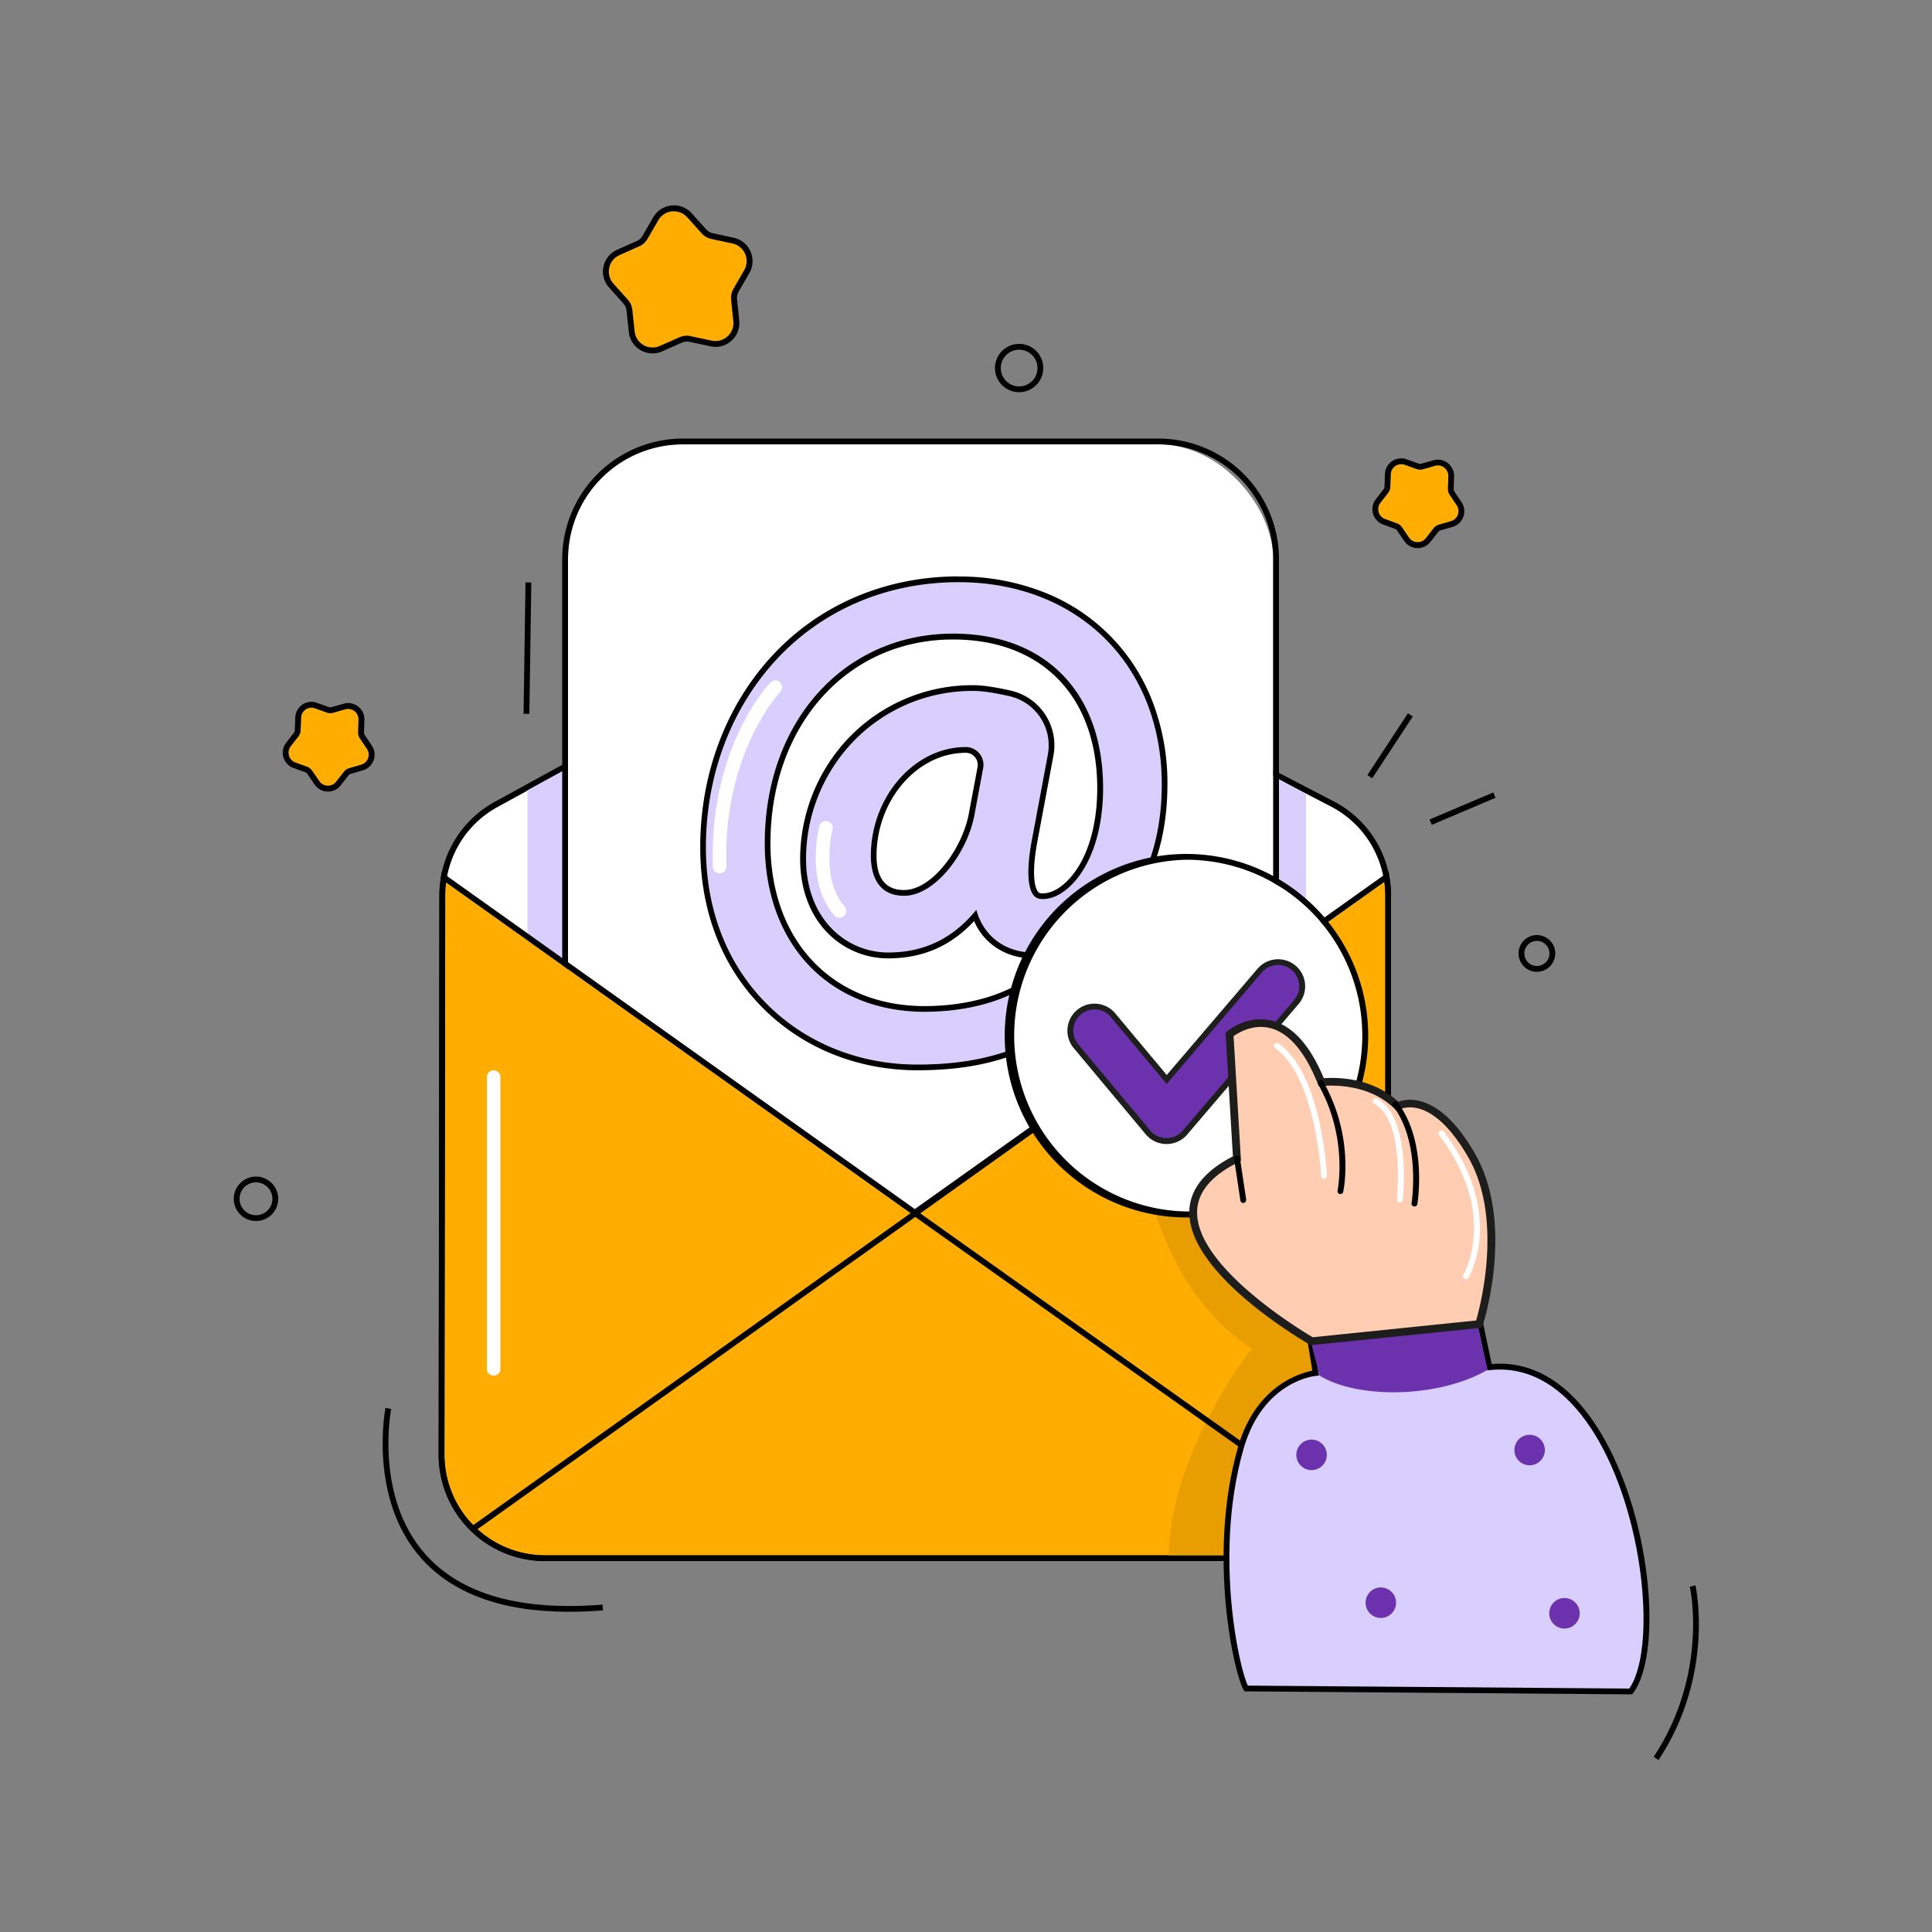 <svg id="illustration" xmlns="http://www.w3.org/2000/svg" viewBox="0 0 1000 1000"><rect x="0" y="0" width="1000" height="1000" fill="#808080" stroke="none"/><defs><style>.cls-1{fill:#fff;}.cls-2{fill:#d9cfff;}.cls-3{fill:#ffad00;}.cls-4{fill:#e89d00;}.cls-5{fill:#6c32ad;}.cls-6{fill:#1d1f1c;}.cls-7{fill:#ffcdb2;}.cls-8{fill:#1d1e1b;}</style></defs><path class="cls-1" d="M664.94,805H282.13a52.06,52.06,0,0,1-52.06-52.13l.39-289.6a52,52,0,0,1,27-45.57L443.14,315.86a52.06,52.06,0,0,1,49-.56L688.92,417.43A52.06,52.06,0,0,1,717,463.63V752.94A52.06,52.06,0,0,1,664.94,805Z"/><path d="M468.18,309.45a51.94,51.94,0,0,1,24,5.85L688.92,417.43A52.06,52.06,0,0,1,717,463.63V752.94A52.06,52.06,0,0,1,664.94,805H282.13a52.06,52.06,0,0,1-52.06-52.13l.39-289.6a52,52,0,0,1,27-45.57L443.14,315.86a52.07,52.07,0,0,1,25-6.41m0-3v0h0a55.19,55.19,0,0,0-26.48,6.78L256,415.07a55.07,55.07,0,0,0-28.58,48.2l-.39,289.6A55.05,55.05,0,0,0,282.13,808H664.94A55.12,55.12,0,0,0,720,752.94V463.63a54.87,54.87,0,0,0-29.69-48.86L493.54,312.64a55.26,55.26,0,0,0-25.36-6.19Z"/><polygon class="cls-2" points="676 411 575.97 356 369.73 356 273 409.06 273 631 676 631 676 411"/><rect class="cls-1" x="294" y="230" width="365" height="468" rx="59.41"/><path d="M599.59,230A59.41,59.41,0,0,1,659,289.41V638.59A59.41,59.41,0,0,1,599.59,698H353.41A59.41,59.41,0,0,1,294,638.59V289.41A59.41,59.41,0,0,1,353.41,230H599.59m0-3H353.41A62.48,62.48,0,0,0,291,289.41V638.59A62.48,62.48,0,0,0,353.41,701H599.59A62.48,62.48,0,0,0,662,638.59V289.41A62.48,62.48,0,0,0,599.59,227Z"/><path class="cls-3" d="M473.5,629.5,230.88,456.77a51.92,51.92,0,0,0-.42,6.5l-.39,289.6A52.06,52.06,0,0,0,282.13,805H664.94A52.06,52.06,0,0,0,717,752.94V463.63a52.71,52.71,0,0,0-.49-7.13h0Z"/><path d="M716.51,456.5a52.71,52.71,0,0,1,.49,7.13V752.94A52.06,52.06,0,0,1,664.94,805H282.13a52.06,52.06,0,0,1-52.06-52.13l.39-289.6a51.92,51.92,0,0,1,.42-6.5L473.5,629.5l243-173m2.29-5.32-4,2.88L473.5,625.82,232.62,454.33l-4.08-2.91-.64,5a55.4,55.4,0,0,0-.44,6.88l-.39,289.6A55.05,55.05,0,0,0,282.13,808H664.94A55.12,55.12,0,0,0,720,752.94V463.63a54.38,54.38,0,0,0-.52-7.54l-.68-4.91Z"/><path class="cls-4" d="M664.94,805A52.06,52.06,0,0,0,717,752.94V581.65L652,591l-60,13s9,64,56,94c0,0-42.23,53-43,107Z"/><rect x="210.88" y="681.04" width="372.86" height="3" transform="translate(-322.51 357.62) rotate(-35.5)"/><rect x="603.8" y="560.4" width="3" height="322.22" transform="translate(-333.44 797.11) rotate(-54.61)"/><g id="e-mail"><path class="cls-2" d="M542.35,390.6a26.1,26.1,0,0,0-19.94-30.27c-6.69-1.52-13.47-2.7-18.47-2.7A85.59,85.59,0,0,0,441.48,384a88.1,88.1,0,0,0-24.27,60.36c0,31.95,21.37,48.67,42.47,48.67,18.59,0,33.63-7.29,45.68-22.19A30.21,30.21,0,0,0,512.58,484c5.55,5.83,13.45,9,22.25,9,33,0,66.49-29.92,66.49-87.09,0-61.59-43.29-104.6-105.27-104.6-37.4,0-71.21,14.62-95.2,41.17-22.87,25.29-35.46,59.39-35.46,96,0,32.93,11.24,61.32,32.51,82.11,20,19.58,47.34,30.37,76.89,30.37,25.16,0,44.78-4.42,63.6-14.34l4.21-2.22-9.36-25.15-5.52,3.09c-13,7.31-30.49,11.33-49.16,11.33-49.51,0-82.78-35.06-82.78-87.23,0-62.88,41-108.52,97.53-108.52,47.88,0,77.62,30.66,77.62,80,0,21.61-6.07,40-16.65,50.35-4.73,4.63-9.94,7.16-14.83,7-2.69-.08-3.85-1.11-4.55-2-1.95-2.44-4.61-9.58-.59-30ZM500,386.66a9.2,9.2,0,0,1,8.94,10.92l-4.44,23.87C501,441,484.28,463.67,467.91,463.67c-15,0-17.22-13-17.22-20.68,0-30.54,22.5-56.33,49.14-56.33Z"/><path d="M496.05,301.34c62,0,105.27,43,105.27,104.6,0,57.17-33.45,87.08-66.49,87.08-8.8,0-16.7-3.21-22.25-9a30.21,30.21,0,0,1-7.22-13.14C493.31,485.75,478.27,493,459.69,493c-21.11,0-42.48-16.71-42.48-48.66A88.1,88.1,0,0,1,441.48,384a85.59,85.59,0,0,1,62.46-26.37c5,0,11.78,1.18,18.47,2.7a26.1,26.1,0,0,1,19.94,30.27l-8,42.75c-4,20.44-1.36,27.58.59,30,.7.89,1.86,1.92,4.55,2h.33c4.8,0,9.88-2.52,14.5-7.05,10.58-10.39,16.65-28.74,16.65-50.35,0-49.36-29.74-80-77.62-80-56.51,0-97.53,45.64-97.53,108.52,0,52.17,33.27,87.23,82.78,87.23,18.67,0,36.13-4,49.16-11.33l5.52-3.09,9.36,25.15-4.21,2.22C519.57,546.58,500,551,474.79,551c-29.55,0-56.85-10.79-76.89-30.37-21.27-20.79-32.51-49.18-32.51-82.11,0-36.62,12.59-70.72,35.46-96,24-26.55,57.8-41.17,95.2-41.17M467.91,463.67c16.37,0,33.08-22.7,36.54-42.22l4.44-23.87A9.2,9.2,0,0,0,500,386.66h-.12c-26.64,0-49.14,25.79-49.14,56.33,0,7.72,2.23,20.68,17.22,20.68m28.14-165.33c-38.26,0-72.86,15-97.43,42.15-23.36,25.86-36.23,60.67-36.23,98,0,33.75,11.56,62.89,33.42,84.25,20.6,20.14,48.65,31.23,79,31.23,25.67,0,45.72-4.53,65-14.69l4.21-2.22,2.33-1.23-.92-2.47-9.36-25.14L534.83,505l-3.05,1.72-5.52,3.09c-12.6,7.05-29.54,10.94-47.7,10.94-47.72,0-79.78-33.85-79.78-84.23,0-61.15,39.76-105.52,94.53-105.52,46,0,74.62,29.51,74.62,77,0,20.81-5.74,38.38-15.75,48.2-4.07,4-8.47,6.2-12.4,6.2h-.26c-1.62,0-2-.54-2.28-.87-1-1.28-4-7,0-27.58l8-42.77a29,29,0,0,0-22.22-33.75c-8.09-1.83-14.52-2.77-19.14-2.77a88.55,88.55,0,0,0-64.62,27.3,91.09,91.09,0,0,0-25.11,62.43c0,33.92,22.87,51.66,45.48,51.66,17.88,0,32.51-6.32,44.56-19.31a31.67,31.67,0,0,0,6.16,9.34c6.12,6.43,14.79,10,24.42,10,34.53,0,69.49-30.94,69.49-90.08a117.44,117.44,0,0,0-7.94-43.43,98.61,98.61,0,0,0-56.64-56.28,119.39,119.39,0,0,0-43.69-7.89ZM467.91,460.67c-9.44,0-14.22-5.95-14.22-17.68,0-28.91,21.13-53.33,46.14-53.33H500a6,6,0,0,1,4.64,2.21,6.26,6.26,0,0,1,1.35,5.16L501.5,420.9c-3.2,18-18.89,39.77-33.59,39.77Z"/></g><circle class="cls-1" cx="614.09" cy="536.02" r="91.04"/><path d="M614.18,445a91.05,91.05,0,0,1,18.28,180.23A92,92,0,0,1,614,627.08,91.06,91.06,0,0,1,614.18,445m0-3h0a94.07,94.07,0,1,0,59,20.86,94.37,94.37,0,0,0-59-20.86Z"/><rect x="700.36" y="384.5" width="38.28" height="3" transform="translate(2 775.71) rotate(-56.72)"/><rect x="739.08" y="417" width="35.85" height="3" transform="translate(-103.33 328.95) rotate(-22.99)"/><path d="M858.45,911l-2.5-1.66c28.59-43.26,18.81-87.62,18.71-88.06l2.92-.68C877.68,821.06,887.77,866.62,858.45,911Z"/><path class="cls-1" d="M255.5,712a3.5,3.5,0,0,1-3.5-3.5v-151a3.5,3.5,0,0,1,7,0v151A3.5,3.5,0,0,1,255.5,712Z"/><path class="cls-5" d="M603.79,590.64h-.06a12.48,12.48,0,0,1-9.53-4.49l-37.29-44.64a12.5,12.5,0,1,1,19.18-16l27.8,33.27L652,502.39a12.5,12.5,0,1,1,19,16.22L613.3,586.25A12.49,12.49,0,0,1,603.79,590.64Z"/><path class="cls-6" d="M603.79,592.14h-.07a14,14,0,0,1-10.67-5l-37.29-44.64a14,14,0,0,1,21.48-18l26.66,31.92,47-55a14,14,0,1,1,21.3,18.18l-57.71,67.64A14,14,0,0,1,603.79,592.14ZM566.48,522.5a11,11,0,0,0-8.42,18l37.29,44.64a11,11,0,0,0,8.38,3.95l.06,1.5v-1.5a11,11,0,0,0,8.37-3.86l57.71-67.64a11,11,0,0,0-16.74-14.28l-49.25,57.73-28.94-34.64a10.93,10.93,0,0,0-7.46-3.91C567.15,522.51,566.81,522.5,566.48,522.5Z"/><g id="hand"><path class="cls-2" d="M844.07,875.49c23-30.25-2.5-175.61-73.14-167.83l-4.65-22-88.1,7.61L681,710.69s-28.31,2.58-38.7,38.64c-16.13,56-1.7,118,2.75,124.62Z"/><path d="M844.81,877l-200.6-1.55-.44-.65c-4.63-6.89-19.21-69.35-2.94-125.88,9.12-31.67,32.17-38.25,38.42-39.46l-2.8-17.57,91-7.87,4.64,22c22.69-1.91,42.78,11.42,58.19,38.62,25.31,44.65,29.88,112.07,15,131.73Zm-198.92-4.53L843.31,874c13.56-19.37,8.49-85.33-15.61-127.84-10.51-18.56-28.88-40-56.6-37l-1.35.15-4.66-22.07-85.17,7.36L682.71,712l-1.6.14c-1.12.11-27.44,3-37.39,37.56-8.57,29.78-8.16,60.11-6.3,80.3C639.42,851.8,643.7,868.13,645.89,872.46Z"/><path class="cls-5" d="M765,687l-86.82,6.23L683,712c19.79,12.29,61.83,11.64,87-3Z"/><ellipse class="cls-5" cx="809.8" cy="835.05" rx="7.9" ry="7.89" transform="translate(-36.78 1632.8) rotate(-89.18)"/><ellipse class="cls-5" cx="678.89" cy="753.06" rx="7.9" ry="7.89" transform="translate(-83.83 1421.08) rotate(-89.18)"/><ellipse class="cls-5" cx="714.74" cy="829.58" rx="7.9" ry="7.89" transform="translate(-125.01 1532.35) rotate(-89.18)"/><ellipse class="cls-5" cx="791.76" cy="750.55" rx="7.9" ry="7.89" transform="translate(29.93 1531.47) rotate(-89.18)"/><path class="cls-7" d="M679,694.22s-106.73-61-38.76-94.53l-3.83-64.32s28-23.8,47.51,24.83c0,0,23.74-3.27,39.4,12.39,0,0,17.8-10.28,38.33,25.37s3.92,87.38,3.92,87.38Z"/><path class="cls-8" d="M678.59,696.27,678,696c-2.59-1.48-63.38-36.58-62.4-69.18.34-11.25,7.93-20.76,22.55-28.28l-3.81-64,.76-.65c.43-.36,10.5-8.75,23.18-5.6,10.75,2.66,19.8,12.69,26.91,29.8,5.57-.44,24.61-.87,38.55,12.18a19.11,19.11,0,0,1,11.55-.26c9.84,2.65,19.29,11.73,28.09,27,20.73,36,4.77,86.83,4.08,89l-.4,1.24Zm-40.1-159.95,3.84,64.57-1.19.59c-14,6.9-21.21,15.45-21.51,25.41-.87,28.67,53.74,61.68,59.84,65.27l84.58-8.68c2.31-8,14-53.07-4.11-84.52-19.15-33.25-35-25-35.62-24.63l-1.31.74L721.92,574c-14.74-14.75-37.48-11.86-37.71-11.83l-1.55.21-.58-1.45c-6.68-16.68-15-26.37-24.69-28.8C648.52,529.92,640.87,534.62,638.49,536.32Z"/><line class="cls-3" x1="643.52" y1="620.98" x2="640.31" y2="599.63"/><path d="M645,621.1a1.5,1.5,0,0,1-3,.1l-3.21-21.35a1.5,1.5,0,1,1,3-.45L645,620.76A1.93,1.93,0,0,1,645,621.1Z"/><path d="M696.13,610.17a56.91,56.91,0,0,1-.89,6.77,1.5,1.5,0,0,1-2.93-.62c.06-.28,5.6-27.69-10-55a1.5,1.5,0,0,1,2.6-1.49A88.65,88.65,0,0,1,696.13,610.17Z"/><path d="M734.25,617.62c-.25,3.22-.58,5.28-.63,5.59a1.5,1.5,0,1,1-3-.49c.05-.31,4.94-31-9.53-50.19a1.5,1.5,0,1,1,2.39-1.8C735.08,586.08,735,607.55,734.25,617.62Z"/><path class="cls-1" d="M765.81,640.55c-1,12.79-5.57,20.43-5.77,20.75a1.5,1.5,0,1,1-2.56-1.55c.21-.35,18.25-31.37-12.59-72.23a1.5,1.5,0,1,1,2.39-1.81c16.75,22.2,19.36,41.51,18.6,53.8C765.86,639.86,765.83,640.21,765.81,640.55Z"/><path class="cls-1" d="M726.24,618.58c-.11,1.38-.2,2.26-.23,2.48a1.5,1.5,0,1,1-3-.33c.05-.41,4.36-40.46-11.62-49.41a1.5,1.5,0,0,1,1.47-2.62C728.29,577.34,727,609.29,726.24,618.58Z"/><path class="cls-1" d="M686.81,608.71a1.49,1.49,0,0,1-3-.05c0-.5-2.63-50.91-23.68-66.09a1.5,1.5,0,1,1,1.75-2.43c22.22,16,24.82,66.25,24.92,68.38A1.15,1.15,0,0,1,686.81,608.71Z"/></g><path d="M294.46,834.25c-34.41,0-60.09-9.3-76.48-27.74-27.52-30.94-18.54-77.34-18.45-77.81l2.94.6c-.09.45-8.76,45.43,17.76,75.24,18.43,20.71,49.26,29.44,91.65,26l.24,3Q302.94,834.26,294.46,834.25Z"/><rect x="239" y="334" width="68.01" height="3" transform="translate(-66.47 603.54) rotate(-89.16)"/><path class="cls-1" d="M372.5,452a3.5,3.5,0,0,1-3.5-3.39c-2-61.77,28.68-94.2,30-95.55a3.5,3.5,0,0,1,5,4.87h0c-.3.31-29.94,31.81-28,90.46a3.51,3.51,0,0,1-3.39,3.61Z"/><path class="cls-1" d="M434.5,475a3.46,3.46,0,0,1-2.63-1.2c-15.05-17.19-8.06-45-7.76-46.18a3.5,3.5,0,0,1,6.78,1.75h0c-.07.26-6.35,25.43,6.24,39.83a3.5,3.5,0,0,1-2.63,5.8Z"/><g id="stars"><path class="cls-3" d="M749.66,246.45l-.2,6.5a5.43,5.43,0,0,0,.93,3.2l3.63,5.39a5.42,5.42,0,0,1-3,8.23l-6.24,1.81a5.41,5.41,0,0,0-2.75,1.87l-4,5.12a5.41,5.41,0,0,1-8.74-.3l-3.66-5.37a5.46,5.46,0,0,0-2.62-2l-6.1-2.23a5.42,5.42,0,0,1-2.43-8.41l4-5.14a5.39,5.39,0,0,0,1.13-3.13l.23-6.49a5.4,5.4,0,0,1,7.23-4.91l6.12,2.21a5.46,5.46,0,0,0,3.32.11l6.24-1.79A5.42,5.42,0,0,1,749.66,246.45Z"/><path d="M725.24,240.22a5.4,5.4,0,0,1,1.84.32l6.12,2.21a5.39,5.39,0,0,0,3.32.11l6.24-1.79a5.6,5.6,0,0,1,1.5-.21,5.42,5.42,0,0,1,5.4,5.59l-.2,6.5a5.43,5.43,0,0,0,.93,3.2l3.63,5.39a5.42,5.42,0,0,1-3,8.23l-6.24,1.81a5.41,5.41,0,0,0-2.75,1.87l-4,5.12a5.4,5.4,0,0,1-8.74-.3l-3.66-5.37a5.46,5.46,0,0,0-2.62-2l-6.1-2.23a5.42,5.42,0,0,1-2.43-8.41l4-5.14a5.39,5.39,0,0,0,1.13-3.13l.23-6.49a5.4,5.4,0,0,1,5.39-5.23m0-3a8.37,8.37,0,0,0-8.39,8.12l-.23,6.5a2.39,2.39,0,0,1-.5,1.4l-4,5.13a8.43,8.43,0,0,0,3.78,13.07l6.1,2.23a2.39,2.39,0,0,1,1.17.91l3.66,5.38a8.4,8.4,0,0,0,13.58.45l4-5.12a2.41,2.41,0,0,1,1.22-.83l6.24-1.81a8.42,8.42,0,0,0,4.62-12.78l-3.63-5.4a2.42,2.42,0,0,1-.42-1.43l.2-6.5a8.31,8.31,0,0,0-2.37-6.11,8.37,8.37,0,0,0-8.36-2.24L735.69,240a2.11,2.11,0,0,1-.66.1,2.33,2.33,0,0,1-.82-.15l-6.11-2.2a8.48,8.48,0,0,0-2.86-.5Z"/><path class="cls-3" d="M185.57,372.51l-.19,6.5a5.34,5.34,0,0,0,.92,3.19l3.63,5.4a5.42,5.42,0,0,1-3,8.23l-6.23,1.81A5.48,5.48,0,0,0,178,399.5l-4,5.12a5.41,5.41,0,0,1-8.74-.29L161.58,399A5.41,5.41,0,0,0,159,396.9l-6.1-2.22a5.43,5.43,0,0,1-2.43-8.42l4-5.13a5.39,5.39,0,0,0,1.13-3.13l.23-6.5a5.4,5.4,0,0,1,7.24-4.9l6.11,2.2a5.31,5.31,0,0,0,3.32.11l6.24-1.78A5.41,5.41,0,0,1,185.57,372.51Z"/><path d="M161.16,366.27a5.51,5.51,0,0,1,1.84.33l6.11,2.2a5.39,5.39,0,0,0,3.32.11l6.24-1.78a5.29,5.29,0,0,1,1.5-.22,5.42,5.42,0,0,1,5.4,5.6l-.19,6.5a5.34,5.34,0,0,0,.92,3.19l3.63,5.4a5.42,5.42,0,0,1-3,8.23l-6.23,1.81A5.48,5.48,0,0,0,178,399.5l-4,5.12a5.41,5.41,0,0,1-8.74-.29L161.58,399A5.41,5.41,0,0,0,159,396.9l-6.1-2.22a5.43,5.43,0,0,1-2.43-8.42l4-5.13a5.39,5.39,0,0,0,1.13-3.13l.23-6.5a5.41,5.41,0,0,1,5.4-5.23m0-3a8.38,8.38,0,0,0-8.4,8.13l-.23,6.5a2.34,2.34,0,0,1-.5,1.39l-4,5.14a8.42,8.42,0,0,0,3.77,13.06l6.1,2.23a2.37,2.37,0,0,1,1.17.92l3.66,5.37a8.4,8.4,0,0,0,13.58.46l4-5.12a2.39,2.39,0,0,1,1.22-.83l6.24-1.81a8.43,8.43,0,0,0,4.62-12.79l-3.63-5.39a2.44,2.44,0,0,1-.42-1.43l.2-6.5a8.38,8.38,0,0,0-2.36-6.12,8.5,8.5,0,0,0-6-2.57,8.34,8.34,0,0,0-2.32.33L171.6,366a2.39,2.39,0,0,1-.66.09,2.46,2.46,0,0,1-.81-.14L164,363.77a8.43,8.43,0,0,0-2.85-.5Z"/><path class="cls-3" d="M355.72,112.45l7.5,8.33a9.32,9.32,0,0,0,5,2.88L379.12,126a9.36,9.36,0,0,1,6.12,13.8l-5.59,9.71a9.35,9.35,0,0,0-1.2,5.6l1.14,11.15a9.33,9.33,0,0,1-11.21,10.08L357.43,174a9.3,9.3,0,0,0-5.7.59l-10.24,4.51a9.33,9.33,0,0,1-13-7.57l-1.18-11.14a9.46,9.46,0,0,0-2.33-5.25l-7.47-8.35a9.35,9.35,0,0,1,3.15-14.76l10.22-4.56a9.21,9.21,0,0,0,4.26-3.83l5.63-9.68A9.32,9.32,0,0,1,355.72,112.45Z"/><path d="M348.8,109.36a9.28,9.28,0,0,1,6.92,3.09l7.5,8.33a9.32,9.32,0,0,0,5,2.88L379.12,126a9.36,9.36,0,0,1,6.12,13.8l-5.59,9.71a9.35,9.35,0,0,0-1.2,5.6l1.14,11.15a9.33,9.33,0,0,1-9.24,10.29,9.57,9.57,0,0,1-2-.21L357.43,174a9.08,9.08,0,0,0-1.94-.21,9.24,9.24,0,0,0-3.76.8l-10.24,4.51a9.17,9.17,0,0,1-3.75.8,9.35,9.35,0,0,1-9.29-8.37l-1.18-11.14a9.46,9.46,0,0,0-2.33-5.25l-7.47-8.35a9.35,9.35,0,0,1,3.15-14.76l10.22-4.56a9.21,9.21,0,0,0,4.26-3.83l5.63-9.68a9.29,9.29,0,0,1,8.07-4.64m0-3h0a12.22,12.22,0,0,0-10.67,6.14l-5.62,9.68a6.27,6.27,0,0,1-2.89,2.59l-10.22,4.56a12.34,12.34,0,0,0-4.16,19.5l7.46,8.35a6.32,6.32,0,0,1,1.58,3.57l1.19,11.14a12.31,12.31,0,0,0,12.27,11.05,12.17,12.17,0,0,0,5-1.05l10.24-4.52a6.41,6.41,0,0,1,2.55-.54,6.5,6.5,0,0,1,1.32.14l10.95,2.33a12.52,12.52,0,0,0,2.59.28,12.32,12.32,0,0,0,9.12-4.08,12.17,12.17,0,0,0,3.11-9.51l-1.14-11.15a6.27,6.27,0,0,1,.81-3.81l5.59-9.7a12.36,12.36,0,0,0-8.09-18.23l-10.94-2.37a6.31,6.31,0,0,1-3.36-2l-7.5-8.32a12.33,12.33,0,0,0-9.15-4.09Z"/></g><path d="M527.5,203A12.5,12.5,0,1,1,540,190.5,12.52,12.52,0,0,1,527.5,203Zm0-22a9.5,9.5,0,1,0,9.5,9.5A9.51,9.51,0,0,0,527.5,181Z"/><path d="M132.5,632A11.5,11.5,0,1,1,144,620.5,11.51,11.51,0,0,1,132.5,632Zm0-20a8.5,8.5,0,1,0,8.5,8.5A8.51,8.51,0,0,0,132.5,612Z"/><path d="M795.5,503a9.5,9.5,0,1,1,9.5-9.5A9.51,9.51,0,0,1,795.5,503Zm0-16a6.5,6.5,0,1,0,6.5,6.5A6.51,6.51,0,0,0,795.5,487Z"/></svg>